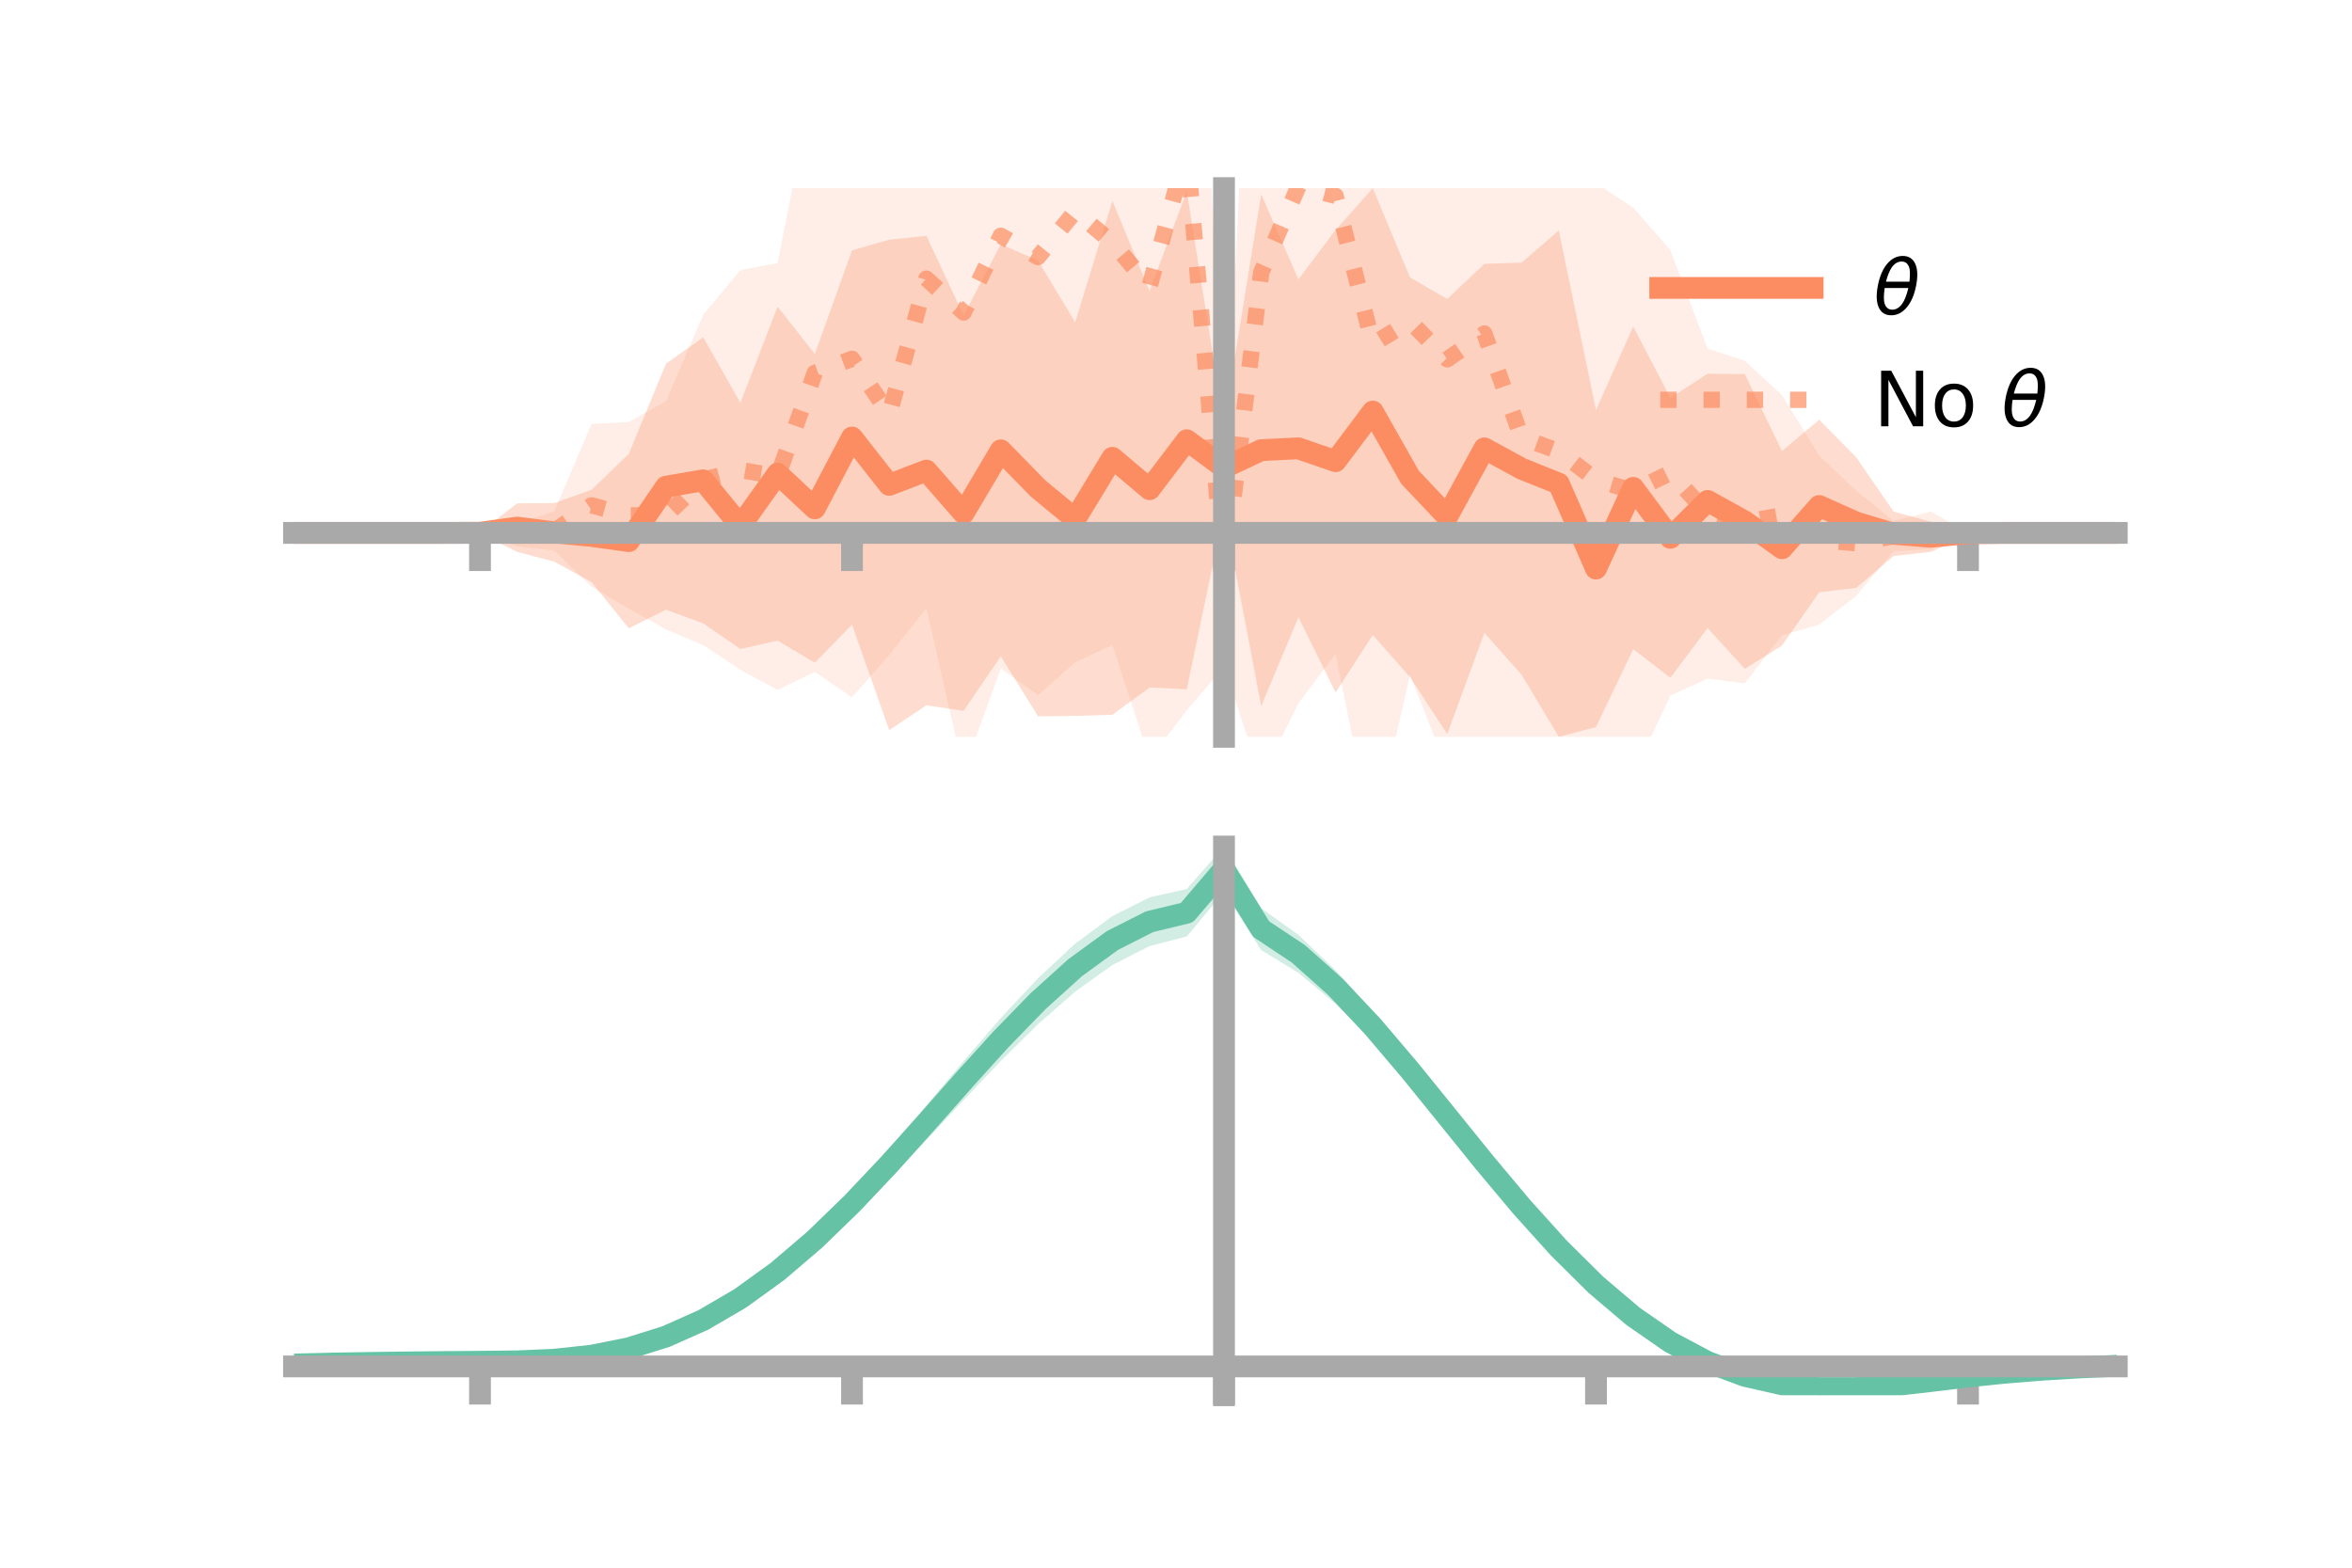 <?xml version="1.0" encoding="utf-8" standalone="no"?>
<!DOCTYPE svg PUBLIC "-//W3C//DTD SVG 1.1//EN"
  "http://www.w3.org/Graphics/SVG/1.1/DTD/svg11.dtd">
<!-- Created with matplotlib (https://matplotlib.org/) -->
<svg height="144pt" version="1.1" viewBox="0 0 216 144" width="216pt" xmlns="http://www.w3.org/2000/svg" xmlns:xlink="http://www.w3.org/1999/xlink">
 <defs>
  <style type="text/css">
*{stroke-linecap:butt;stroke-linejoin:round;}
  </style>
 </defs>
 <g id="figure_1">
  <g id="patch_1">
   <path d="M 0 144 
L 216 144 
L 216 0 
L 0 0 
z
" style="fill:none;"/>
  </g>
  <g id="axes_1">
   <g id="patch_2">
    <path d="M 27 67.68 
L 194.4 67.68 
L 194.4 17.28 
L 27 17.28 
z
" style="fill:none;"/>
   </g>
   <g id="PolyCollection_1">
    <path clip-path="url(#pf285ebc7a1)" d="M 27 48.948 
L 27 48.948 
L 30.416 48.948 
L 33.833 48.948 
L 37.249 48.948 
L 40.665 48.948 
L 44.082 48.857 
L 47.498 46.233 
L 50.914 46.205 
L 54.331 44.982 
L 57.747 41.69 
L 61.163 33.403 
L 64.58 30.98 
L 67.996 37 
L 71.412 28.166 
L 74.829 32.513 
L 78.245 22.997 
L 81.661 22.016 
L 85.078 21.664 
L 88.494 28.978 
L 91.91 22.443 
L 95.327 23.925 
L 98.743 29.604 
L 102.159 18.449 
L 105.576 26.719 
L 108.992 17.564 
L 112.408 38.977 
L 115.824 17.849 
L 119.241 25.658 
L 122.657 21.122 
L 126.073 17.28 
L 129.49 25.481 
L 132.906 27.464 
L 136.322 24.238 
L 139.739 24.119 
L 143.155 21.166 
L 146.571 37.669 
L 149.988 29.989 
L 153.404 36.545 
L 156.82 34.331 
L 160.237 34.361 
L 163.653 41.424 
L 167.069 38.55 
L 170.486 42.024 
L 173.902 46.992 
L 177.318 47.923 
L 180.735 48.766 
L 184.151 48.948 
L 187.567 48.948 
L 190.984 48.948 
L 194.4 48.948 
L 194.4 48.948 
L 194.4 48.948 
L 190.984 48.948 
L 187.567 48.948 
L 184.151 48.948 
L 180.735 49.191 
L 177.318 50.691 
L 173.902 51.069 
L 170.486 53.995 
L 167.069 54.403 
L 163.653 59.298 
L 160.237 61.436 
L 156.82 57.691 
L 153.404 62.26 
L 149.988 59.635 
L 146.571 66.785 
L 143.155 67.68 
L 139.739 61.983 
L 136.322 58.133 
L 132.906 67.436 
L 129.49 62.197 
L 126.073 58.327 
L 122.657 63.602 
L 119.241 56.703 
L 115.824 64.854 
L 112.408 46.928 
L 108.992 63.311 
L 105.576 63.152 
L 102.159 65.654 
L 98.743 65.76 
L 95.327 65.8 
L 91.91 60.287 
L 88.494 65.298 
L 85.078 64.785 
L 81.661 67.063 
L 78.245 57.377 
L 74.829 60.88 
L 71.412 58.841 
L 67.996 59.614 
L 64.58 57.26 
L 61.163 56.005 
L 57.747 57.722 
L 54.331 53.475 
L 50.914 51.598 
L 47.498 50.691 
L 44.082 49.017 
L 40.665 48.948 
L 37.249 48.948 
L 33.833 48.948 
L 30.416 48.948 
L 27 48.948 
z
" style="fill:#fc8d62;fill-opacity:0.3;"/>
   </g>
   <g id="PolyCollection_2">
    <path clip-path="url(#pf285ebc7a1)" d="M 27 48.948 
L 27 48.948 
L 30.416 48.948 
L 33.833 48.948 
L 37.249 48.948 
L 40.665 48.948 
L 44.082 48.948 
L 47.498 48.068 
L 50.914 46.955 
L 54.331 38.928 
L 57.747 38.765 
L 61.163 36.839 
L 64.58 28.914 
L 67.996 24.813 
L 71.412 24.153 
L 74.829 6.771 
L 78.245 1.862 
L 81.661 15.974 
L 85.078 -4.694 
L 88.494 -13.429 
L 91.91 -18.096 
L 95.327 -16.638 
L 98.743 -22.015 
L 102.159 -14.696 
L 105.576 -17.117 
L 108.992 -37.939 
L 112.408 44.429 
L 115.824 -21.429 
L 119.241 -30.368 
L 122.657 -24.086 
L 126.073 -13.835 
L 129.49 -2.923 
L 132.906 -4.709 
L 136.322 -6.72 
L 139.739 12.708 
L 143.155 15.049 
L 146.571 16.825 
L 149.988 19.076 
L 153.404 22.983 
L 156.82 32.018 
L 160.237 33.141 
L 163.653 36.297 
L 167.069 41.844 
L 170.486 45.085 
L 173.902 47.853 
L 177.318 46.985 
L 180.735 48.948 
L 184.151 48.948 
L 187.567 48.948 
L 190.984 48.948 
L 194.4 48.948 
L 194.4 48.948 
L 194.4 48.948 
L 190.984 48.948 
L 187.567 48.948 
L 184.151 48.948 
L 180.735 48.949 
L 177.318 50.441 
L 173.902 50.63 
L 170.486 54.72 
L 167.069 57.368 
L 163.653 58.367 
L 160.237 62.77 
L 156.82 62.339 
L 153.404 63.889 
L 149.988 71.136 
L 146.571 71.324 
L 143.155 67.852 
L 139.739 67.698 
L 136.322 67.987 
L 132.906 70.72 
L 129.49 61.975 
L 126.073 77.043 
L 122.657 60.076 
L 119.241 64.608 
L 115.824 71.504 
L 112.408 61.262 
L 108.992 65.24 
L 105.576 69.733 
L 102.159 59.254 
L 98.743 60.846 
L 95.327 63.86 
L 91.91 61.406 
L 88.494 70.841 
L 85.078 55.886 
L 81.661 60.181 
L 78.245 64.057 
L 74.829 61.717 
L 71.412 63.368 
L 67.996 61.525 
L 64.58 59.261 
L 61.163 57.818 
L 57.747 55.915 
L 54.331 53.908 
L 50.914 50.578 
L 47.498 50.189 
L 44.082 48.948 
L 40.665 48.948 
L 37.249 48.948 
L 33.833 48.948 
L 30.416 48.948 
L 27 48.948 
z
" style="fill:#fc8d62;fill-opacity:0.15;"/>
   </g>
   <g id="matplotlib.axis_1">
    <g id="xtick_1">
     <g id="line2d_1">
      <defs>
       <path d="M 0 0 
L 0 3.5 
" id="m2b0622d5aa" style="stroke:#a9a9a9;stroke-width:2;"/>
      </defs>
      <g>
       <use style="fill:#a9a9a9;stroke:#a9a9a9;stroke-width:2;" x="44.082" xlink:href="#m2b0622d5aa" y="48.948"/>
      </g>
     </g>
    </g>
    <g id="xtick_2">
     <g id="line2d_2">
      <g>
       <use style="fill:#a9a9a9;stroke:#a9a9a9;stroke-width:2;" x="78.245" xlink:href="#m2b0622d5aa" y="48.948"/>
      </g>
     </g>
    </g>
    <g id="xtick_3">
     <g id="line2d_3">
      <g>
       <use style="fill:#a9a9a9;stroke:#a9a9a9;stroke-width:2;" x="112.408" xlink:href="#m2b0622d5aa" y="48.948"/>
      </g>
     </g>
    </g>
    <g id="xtick_4">
     <g id="line2d_4">
      <g>
       <use style="fill:#a9a9a9;stroke:#a9a9a9;stroke-width:2;" x="146.571" xlink:href="#m2b0622d5aa" y="48.948"/>
      </g>
     </g>
    </g>
    <g id="xtick_5">
     <g id="line2d_5">
      <g>
       <use style="fill:#a9a9a9;stroke:#a9a9a9;stroke-width:2;" x="180.735" xlink:href="#m2b0622d5aa" y="48.948"/>
      </g>
     </g>
    </g>
   </g>
   <g id="matplotlib.axis_2"/>
   <g id="line2d_6">
    <path clip-path="url(#pf285ebc7a1)" d="M 27 48.948 
L 30.416 48.948 
L 33.833 48.948 
L 37.249 48.948 
L 40.665 48.948 
L 44.082 48.937 
L 47.498 48.462 
L 50.914 48.902 
L 54.331 49.229 
L 57.747 49.706 
L 61.163 44.704 
L 64.58 44.12 
L 67.996 48.307 
L 71.412 43.503 
L 74.829 46.696 
L 78.245 40.187 
L 81.661 44.539 
L 85.078 43.225 
L 88.494 47.138 
L 91.91 41.365 
L 95.327 44.863 
L 98.743 47.682 
L 102.159 42.052 
L 105.576 44.936 
L 108.992 40.438 
L 112.408 42.953 
L 115.824 41.351 
L 119.241 41.181 
L 122.657 42.362 
L 126.073 37.804 
L 129.49 43.839 
L 132.906 47.45 
L 136.322 41.185 
L 139.739 43.051 
L 143.155 44.423 
L 146.571 52.227 
L 149.988 44.812 
L 153.404 49.402 
L 156.82 46.011 
L 160.237 47.899 
L 163.653 50.361 
L 167.069 46.477 
L 170.486 48.009 
L 173.902 49.03 
L 177.318 49.307 
L 180.735 48.979 
L 184.151 48.948 
L 187.567 48.948 
L 190.984 48.948 
L 194.4 48.948 
" style="fill:none;stroke:#fc8d62;stroke-linecap:square;stroke-width:2;"/>
   </g>
   <g id="line2d_7">
    <path clip-path="url(#pf285ebc7a1)" d="M 27 48.948 
L 30.416 48.948 
L 33.833 48.948 
L 37.249 48.948 
L 40.665 48.948 
L 44.082 48.948 
L 47.498 49.128 
L 50.914 48.766 
L 54.331 46.418 
L 57.747 47.34 
L 61.163 47.329 
L 64.58 44.088 
L 67.996 43.169 
L 71.412 43.761 
L 74.829 34.244 
L 78.245 32.96 
L 81.661 38.077 
L 85.078 25.596 
L 88.494 28.706 
L 91.91 21.655 
L 95.327 23.611 
L 98.743 19.415 
L 102.159 22.279 
L 105.576 26.308 
L 108.992 13.65 
L 112.408 52.845 
L 115.824 25.038 
L 119.241 17.12 
L 122.657 17.995 
L 126.073 31.604 
L 129.49 29.526 
L 132.906 33.005 
L 136.322 30.634 
L 139.739 40.203 
L 143.155 41.451 
L 146.571 44.074 
L 149.988 45.106 
L 153.404 43.436 
L 156.82 47.179 
L 160.237 47.955 
L 163.653 47.332 
L 167.069 49.606 
L 170.486 49.902 
L 173.902 49.241 
L 177.318 48.713 
L 180.735 48.948 
L 184.151 48.948 
L 187.567 48.948 
L 190.984 48.948 
L 194.4 48.948 
" style="fill:none;stroke:#fc8d62;stroke-dasharray:1.5,2.475;stroke-dashoffset:0;stroke-opacity:0.7;stroke-width:1.5;"/>
   </g>
   <g id="patch_3">
    <path d="M 112.408 67.68 
L 112.408 17.28 
" style="fill:none;stroke:#a9a9a9;stroke-linecap:square;stroke-linejoin:miter;stroke-width:2;"/>
   </g>
   <g id="patch_4">
    <path d="M 194.4 67.68 
L 194.4 17.28 
" style="fill:none;"/>
   </g>
   <g id="patch_5">
    <path d="M 27 48.948 
L 194.4 48.948 
" style="fill:none;stroke:#a9a9a9;stroke-linecap:square;stroke-linejoin:miter;stroke-width:2;"/>
   </g>
   <g id="patch_6">
    <path d="M 27 17.28 
L 194.4 17.28 
" style="fill:none;"/>
   </g>
   <g id="legend_1">
    <g id="line2d_8">
     <path d="M 152.47 26.449 
L 166.47 26.449 
" style="fill:none;stroke:#fc8d62;stroke-linecap:square;stroke-width:2;"/>
    </g>
    <g id="line2d_9"/>
    <g id="text_1">
     <!-- $\theta$ -->
     <defs>
      <path d="M 45.516 34.672 
L 14.453 34.672 
Q 12.359 20.062 14.5 13.875 
Q 17.188 6.25 24.469 6.25 
Q 31.781 6.25 37.359 13.922 
Q 42.234 20.656 45.516 34.672 
z
M 47.016 42.969 
Q 48.344 56.844 46.625 61.719 
Q 43.953 69.438 36.766 69.438 
Q 29.297 69.438 23.828 61.812 
Q 19.531 55.672 16.156 42.969 
z
M 38.188 76.766 
Q 49.906 76.766 54.594 66.406 
Q 59.281 56.109 55.719 37.844 
Q 52.203 19.625 43.453 9.281 
Q 34.766 -1.125 23.047 -1.125 
Q 11.281 -1.125 6.641 9.281 
Q 2 19.625 5.516 37.844 
Q 9.078 56.109 17.719 66.406 
Q 26.422 76.766 38.188 76.766 
z
" id="DejaVuSans-Oblique-952"/>
     </defs>
     <g transform="translate(172.07 28.899)scale(0.07 -0.07)">
      <use transform="translate(0 0.234)" xlink:href="#DejaVuSans-Oblique-952"/>
     </g>
    </g>
    <g id="line2d_10">
     <path d="M 152.47 36.724 
L 166.47 36.724 
" style="fill:none;stroke:#fc8d62;stroke-dasharray:1.5,2.475;stroke-dashoffset:0;stroke-opacity:0.7;stroke-width:1.5;"/>
    </g>
    <g id="line2d_11"/>
    <g id="text_2">
     <!-- No $\theta$ -->
     <defs>
      <path d="M 9.812 72.906 
L 23.094 72.906 
L 55.422 11.922 
L 55.422 72.906 
L 64.984 72.906 
L 64.984 0 
L 51.703 0 
L 19.391 60.984 
L 19.391 0 
L 9.812 0 
z
" id="DejaVuSans-78"/>
      <path d="M 30.609 48.391 
Q 23.391 48.391 19.188 42.75 
Q 14.984 37.109 14.984 27.297 
Q 14.984 17.484 19.156 11.844 
Q 23.344 6.203 30.609 6.203 
Q 37.797 6.203 41.984 11.859 
Q 46.188 17.531 46.188 27.297 
Q 46.188 37.016 41.984 42.703 
Q 37.797 48.391 30.609 48.391 
z
M 30.609 56 
Q 42.328 56 49.016 48.375 
Q 55.719 40.766 55.719 27.297 
Q 55.719 13.875 49.016 6.219 
Q 42.328 -1.422 30.609 -1.422 
Q 18.844 -1.422 12.172 6.219 
Q 5.516 13.875 5.516 27.297 
Q 5.516 40.766 12.172 48.375 
Q 18.844 56 30.609 56 
z
" id="DejaVuSans-111"/>
      <path id="DejaVuSans-32"/>
     </defs>
     <g transform="translate(172.07 39.174)scale(0.07 -0.07)">
      <use transform="translate(0 0.234)" xlink:href="#DejaVuSans-78"/>
      <use transform="translate(74.805 0.234)" xlink:href="#DejaVuSans-111"/>
      <use transform="translate(135.986 0.234)" xlink:href="#DejaVuSans-32"/>
      <use transform="translate(167.773 0.234)" xlink:href="#DejaVuSans-Oblique-952"/>
     </g>
    </g>
   </g>
  </g>
  <g id="axes_2">
   <g id="patch_7">
    <path d="M 27 128.16 
L 194.4 128.16 
L 194.4 77.76 
L 27 77.76 
z
" style="fill:none;"/>
   </g>
   <g id="PolyCollection_3">
    <path clip-path="url(#pd791b62c31)" d="M 27 125.449 
L 27 125.224 
L 30.416 125.125 
L 33.833 125.051 
L 37.249 124.995 
L 40.665 124.951 
L 44.082 124.916 
L 47.498 124.872 
L 50.914 124.727 
L 54.331 124.379 
L 57.747 123.717 
L 61.163 122.602 
L 64.58 120.962 
L 67.996 118.796 
L 71.412 116.12 
L 74.829 112.975 
L 78.245 109.427 
L 81.661 105.574 
L 85.078 101.538 
L 88.494 97.464 
L 91.91 93.514 
L 95.327 89.86 
L 98.743 86.68 
L 102.159 84.147 
L 105.576 82.425 
L 108.992 81.66 
L 112.408 77.76 
L 115.824 83.424 
L 119.241 85.871 
L 122.657 89.122 
L 126.073 92.97 
L 129.49 97.201 
L 132.906 101.603 
L 136.322 105.975 
L 139.739 110.133 
L 143.155 113.938 
L 146.571 117.297 
L 149.988 120.159 
L 153.404 122.495 
L 156.82 124.302 
L 160.237 125.598 
L 163.653 126.425 
L 167.069 126.846 
L 170.486 126.94 
L 173.902 126.799 
L 177.318 126.521 
L 180.735 126.207 
L 184.151 125.938 
L 187.567 125.716 
L 190.984 125.522 
L 194.4 125.356 
L 194.4 125.546 
L 194.4 125.546 
L 190.984 125.691 
L 187.567 125.914 
L 184.151 126.239 
L 180.735 126.67 
L 177.318 127.191 
L 173.902 127.696 
L 170.486 128.059 
L 167.069 128.16 
L 163.653 127.891 
L 160.237 127.163 
L 156.82 125.907 
L 153.404 124.084 
L 149.988 121.686 
L 146.571 118.746 
L 143.155 115.334 
L 139.739 111.561 
L 136.322 107.56 
L 132.906 103.471 
L 129.49 99.438 
L 126.073 95.623 
L 122.657 92.202 
L 119.241 89.356 
L 115.824 87.27 
L 112.408 81.9 
L 108.992 86.015 
L 105.576 86.9 
L 102.159 88.639 
L 98.743 91.085 
L 95.327 94.079 
L 91.91 97.456 
L 88.494 101.053 
L 85.078 104.713 
L 81.661 108.296 
L 78.245 111.675 
L 74.829 114.75 
L 71.412 117.445 
L 67.996 119.713 
L 64.58 121.537 
L 61.163 122.936 
L 57.747 123.97 
L 54.331 124.672 
L 50.914 125.062 
L 47.498 125.217 
L 44.082 125.251 
L 40.665 125.27 
L 37.249 125.296 
L 33.833 125.332 
L 30.416 125.381 
L 27 125.449 
z
" style="fill:#66c2a5;fill-opacity:0.3;"/>
   </g>
   <g id="matplotlib.axis_3">
    <g id="xtick_6">
     <g id="line2d_12">
      <g>
       <use style="fill:#a9a9a9;stroke:#a9a9a9;stroke-width:2;" x="44.082" xlink:href="#m2b0622d5aa" y="125.515"/>
      </g>
     </g>
    </g>
    <g id="xtick_7">
     <g id="line2d_13">
      <g>
       <use style="fill:#a9a9a9;stroke:#a9a9a9;stroke-width:2;" x="78.245" xlink:href="#m2b0622d5aa" y="125.515"/>
      </g>
     </g>
    </g>
    <g id="xtick_8">
     <g id="line2d_14">
      <g>
       <use style="fill:#a9a9a9;stroke:#a9a9a9;stroke-width:2;" x="112.408" xlink:href="#m2b0622d5aa" y="125.515"/>
      </g>
     </g>
    </g>
    <g id="xtick_9">
     <g id="line2d_15">
      <g>
       <use style="fill:#a9a9a9;stroke:#a9a9a9;stroke-width:2;" x="146.571" xlink:href="#m2b0622d5aa" y="125.515"/>
      </g>
     </g>
    </g>
    <g id="xtick_10">
     <g id="line2d_16">
      <g>
       <use style="fill:#a9a9a9;stroke:#a9a9a9;stroke-width:2;" x="180.735" xlink:href="#m2b0622d5aa" y="125.515"/>
      </g>
     </g>
    </g>
   </g>
   <g id="matplotlib.axis_4"/>
   <g id="line2d_17">
    <path clip-path="url(#pd791b62c31)" d="M 27 125.337 
L 30.416 125.253 
L 33.833 125.192 
L 37.249 125.146 
L 40.665 125.11 
L 44.082 125.084 
L 47.498 125.044 
L 50.914 124.895 
L 54.331 124.526 
L 57.747 123.843 
L 61.163 122.769 
L 64.58 121.249 
L 67.996 119.254 
L 71.412 116.783 
L 74.829 113.862 
L 78.245 110.551 
L 81.661 106.935 
L 85.078 103.126 
L 88.494 99.258 
L 91.91 95.485 
L 95.327 91.969 
L 98.743 88.883 
L 102.159 86.393 
L 105.576 84.662 
L 108.992 83.838 
L 112.408 79.83 
L 115.824 85.347 
L 119.241 87.614 
L 122.657 90.662 
L 126.073 94.297 
L 129.49 98.319 
L 132.906 102.537 
L 136.322 106.767 
L 139.739 110.847 
L 143.155 114.636 
L 146.571 118.022 
L 149.988 120.923 
L 153.404 123.289 
L 156.82 125.104 
L 160.237 126.38 
L 163.653 127.158 
L 167.069 127.503 
L 170.486 127.499 
L 173.902 127.247 
L 177.318 126.856 
L 180.735 126.439 
L 184.151 126.089 
L 187.567 125.815 
L 190.984 125.607 
L 194.4 125.451 
" style="fill:none;stroke:#66c2a5;stroke-linecap:square;stroke-width:2;"/>
   </g>
   <g id="patch_8">
    <path d="M 112.408 128.16 
L 112.408 77.76 
" style="fill:none;stroke:#a9a9a9;stroke-linecap:square;stroke-linejoin:miter;stroke-width:2;"/>
   </g>
   <g id="patch_9">
    <path d="M 194.4 128.16 
L 194.4 77.76 
" style="fill:none;"/>
   </g>
   <g id="patch_10">
    <path d="M 27 125.515 
L 194.4 125.515 
" style="fill:none;stroke:#a9a9a9;stroke-linecap:square;stroke-linejoin:miter;stroke-width:2;"/>
   </g>
   <g id="patch_11">
    <path d="M 27 77.76 
L 194.4 77.76 
" style="fill:none;"/>
   </g>
  </g>
 </g>
 <defs>
  <clipPath id="pf285ebc7a1">
   <rect height="50.4" width="167.4" x="27" y="17.28"/>
  </clipPath>
  <clipPath id="pd791b62c31">
   <rect height="50.4" width="167.4" x="27" y="77.76"/>
  </clipPath>
 </defs>
</svg>
